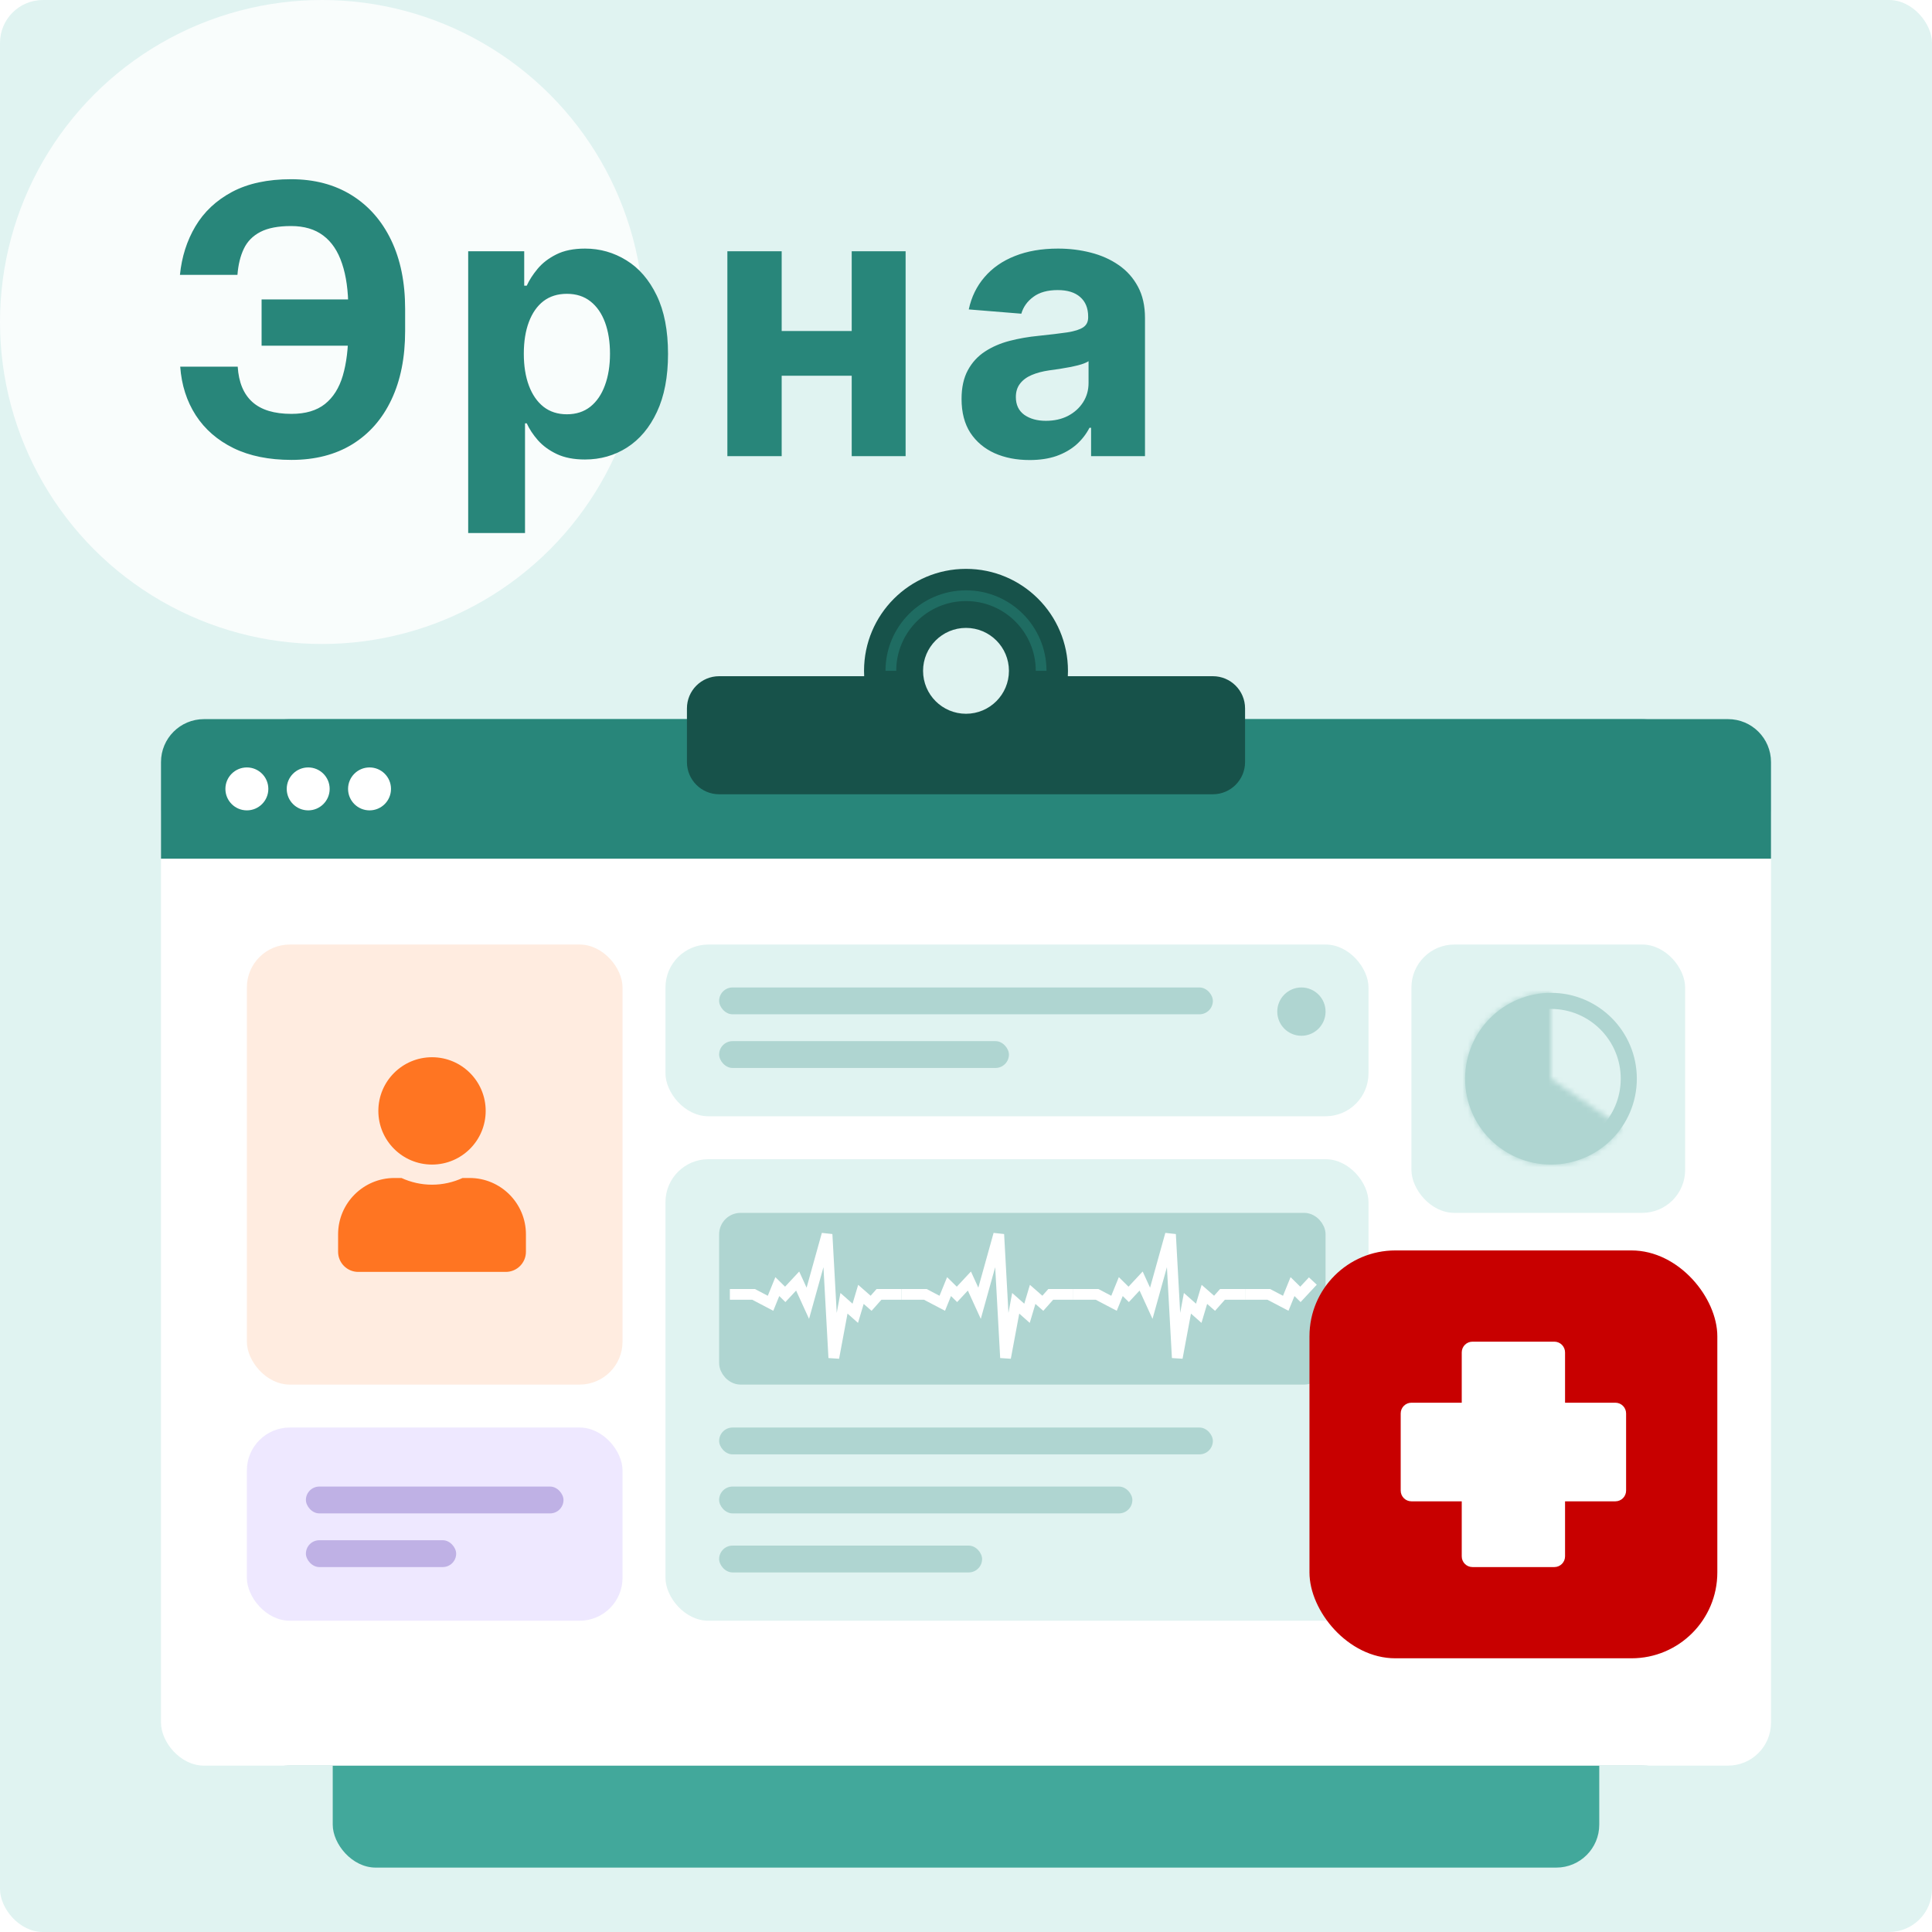 <svg width="360" height="360" viewBox="0 0 360 360" fill="none" xmlns="http://www.w3.org/2000/svg">
<g clip-path="url(#clip0_4155_4168)">
<rect width="360" height="360" rx="8" fill="#E0F3F1"/>
<g filter="url(#filter0_f_4155_4168)">
<circle cx="60" cy="60" r="60" fill="white" fill-opacity="0.8"/>
</g>
<g filter="url(#filter1_d_4155_4168)">
<rect x="62" y="143" width="236" height="195" rx="8" fill="#42A89B"/>
</g>
<rect x="46" y="134" width="268" height="195" rx="8" fill="#62B9AE"/>
<g filter="url(#filter2_d_4155_4168)">
<rect x="30" y="134" width="300" height="185" rx="8" fill="white"/>
</g>
<path d="M30 142C30 137.582 33.582 134 38 134H322C326.418 134 330 137.582 330 142V160H30V142Z" fill="#28867A"/>
<circle cx="46" cy="147" r="4" fill="white"/>
<circle cx="57.428" cy="147" r="4" fill="white"/>
<circle cx="68.857" cy="147" r="4" fill="white"/>
<path fill-rule="evenodd" clip-rule="evenodd" d="M199 125C199 125.335 198.991 125.669 198.974 126H226C229.314 126 232 128.686 232 132V142C232 145.314 229.314 148 226 148H134C130.686 148 128 145.314 128 142V132C128 128.686 130.686 126 134 126H161.026C161.009 125.669 161 125.335 161 125C161 114.507 169.507 106 180 106C190.493 106 199 114.507 199 125ZM180 133C184.418 133 188 129.418 188 125C188 120.582 184.418 117 180 117C175.582 117 172 120.582 172 125C172 129.418 175.582 133 180 133Z" fill="#17524A"/>
<path d="M194 125C194 117.268 187.732 111 180 111C172.268 111 166 117.268 166 125" stroke="#28867A" stroke-opacity="0.5" stroke-width="2"/>
<rect x="46" y="176" width="70" height="82" rx="8" fill="#FFECE0"/>
<rect x="263" y="176" width="51" height="50" rx="8" fill="#E0F3F1"/>
<rect x="124" y="176" width="131" height="32" rx="8" fill="#E0F3F1"/>
<rect x="124" y="216" width="131" height="86" rx="8" fill="#E0F3F1"/>
<rect x="46" y="266" width="70" height="36" rx="8" fill="#EEE8FF"/>
<rect x="57" y="277" width="48" height="5" rx="2.5" fill="#BFB1E5"/>
<rect x="134" y="184" width="92" height="5" rx="2.5" fill="#AFD5D1"/>
<rect x="134" y="266" width="92" height="5" rx="2.5" fill="#AFD5D1"/>
<rect x="57" y="287" width="28" height="5" rx="2.5" fill="#BFB1E5"/>
<rect x="134" y="194" width="54" height="5" rx="2.5" fill="#AFD5D1"/>
<rect x="134" y="277" width="77" height="5" rx="2.5" fill="#AFD5D1"/>
<rect x="134" y="288" width="49" height="5" rx="2.5" fill="#AFD5D1"/>
<rect x="135.5" y="227.5" width="110" height="29" rx="2.5" fill="#AFD5D1" stroke="#AFD5D1" stroke-width="3"/>
<path d="M136 241.189H140.421L143.579 242.847L144.842 239.739L146.316 241.189L148.632 238.703L150.526 242.847L154.105 230L155.368 253L157.263 242.847L159.368 244.712L160.421 241.189L162.316 242.847L163.789 241.189H168" stroke="white" stroke-width="2"/>
<path d="M168 241.189H172.421L175.579 242.847L176.842 239.739L178.316 241.189L180.632 238.703L182.526 242.847L186.105 230L187.368 253L189.263 242.847L191.368 244.712L192.421 241.189L194.316 242.847L195.789 241.189H200" stroke="white" stroke-width="2"/>
<path d="M200 241.189H204.421L207.579 242.847L208.842 239.739L210.316 241.189L212.632 238.703L214.526 242.847L218.105 230L219.368 253L221.263 242.847L223.368 244.712L224.421 241.189L226.316 242.847L227.789 241.189H232" stroke="white" stroke-width="2"/>
<path d="M232 241.19H236.421L239.579 242.847L240.842 239.739L242.316 241.19L244.632 238.703" stroke="white" stroke-width="2"/>
<path d="M80.5 217C86.023 217 90.5 212.523 90.5 207C90.5 201.477 86.023 197 80.5 197C74.977 197 70.5 201.477 70.5 207C70.5 212.523 74.977 217 80.5 217ZM87.5 219.5H86.195C84.461 220.297 82.531 220.75 80.5 220.75C78.469 220.75 76.547 220.297 74.805 219.5H73.5C67.703 219.5 63 224.203 63 230V233.25C63 235.32 64.68 237 66.75 237H94.25C96.32 237 98 235.32 98 233.25V230C98 224.203 93.297 219.5 87.5 219.5Z" fill="#FF7522"/>
<circle cx="242.5" cy="188.5" r="4.5" fill="#AFD5D1"/>
<mask id="path-31-inside-1_4155_4168" fill="white">
<path d="M289 185C286.244 185 283.534 185.712 281.134 187.067C278.733 188.422 276.724 190.375 275.3 192.735C273.876 195.095 273.086 197.783 273.007 200.538C272.927 203.293 273.561 206.023 274.846 208.461C276.131 210.899 278.025 212.964 280.343 214.456C282.661 215.947 285.325 216.814 288.077 216.973C290.829 217.132 293.575 216.578 296.049 215.363C298.524 214.149 300.642 212.316 302.2 210.042L289 201L289 185Z"/>
</mask>
<path d="M289 185C286.244 185 283.534 185.712 281.134 187.067C278.733 188.422 276.724 190.375 275.3 192.735C273.876 195.095 273.086 197.783 273.007 200.538C272.927 203.293 273.561 206.023 274.846 208.461C276.131 210.899 278.025 212.964 280.343 214.456C282.661 215.947 285.325 216.814 288.077 216.973C290.829 217.132 293.575 216.578 296.049 215.363C298.524 214.149 300.642 212.316 302.2 210.042L289 201L289 185Z" fill="#AFD5D1" stroke="#AFD5D1" stroke-width="6" mask="url(#path-31-inside-1_4155_4168)"/>
<circle cx="289" cy="201" r="14.5" transform="rotate(-90 289 201)" stroke="#AFD5D1" stroke-width="3"/>
<rect x="244" y="233" width="76" height="76" rx="16" fill="#C80000"/>
<path fill-rule="evenodd" clip-rule="evenodd" d="M274.375 250C273.27 250 272.375 250.895 272.375 252V261.375H263C261.895 261.375 261 262.271 261 263.375V277.75C261 278.855 261.895 279.75 263 279.75H272.375V290C272.375 291.105 273.27 292 274.375 292H289.625C290.73 292 291.625 291.105 291.625 290V279.75H301C302.105 279.75 303 278.855 303 277.75V263.375C303 262.271 302.105 261.375 301 261.375H291.625V252C291.625 250.895 290.73 250 289.625 250H274.375Z" fill="white"/>
<path d="M70.692 55.792V64.418H48.743V55.792H70.692ZM33.58 68.32H44.293C44.476 71.237 45.387 73.433 47.028 74.908C48.668 76.383 51.096 77.12 54.311 77.12C56.929 77.12 59.009 76.507 60.55 75.281C62.092 74.054 63.202 72.289 63.881 69.986C64.561 67.666 64.901 64.89 64.901 61.658V57.532C64.901 54.201 64.511 51.392 63.732 49.105C62.97 46.802 61.802 45.062 60.227 43.885C58.669 42.708 56.673 42.12 54.236 42.12C51.834 42.12 49.928 42.485 48.519 43.214C47.111 43.943 46.083 44.987 45.437 46.346C44.791 47.688 44.393 49.312 44.244 51.218H33.53C33.861 47.87 34.822 44.854 36.413 42.17C38.021 39.468 40.3 37.331 43.249 35.756C46.216 34.182 49.878 33.395 54.236 33.395C58.562 33.395 62.315 34.381 65.497 36.353C68.679 38.325 71.14 41.117 72.88 44.73C74.62 48.343 75.49 52.618 75.49 57.557V61.683C75.49 66.622 74.637 70.889 72.93 74.485C71.239 78.065 68.812 80.832 65.646 82.788C62.481 84.727 58.703 85.696 54.311 85.696C50.118 85.696 46.522 84.967 43.523 83.508C40.523 82.034 38.178 79.995 36.488 77.394C34.798 74.775 33.828 71.751 33.58 68.32ZM87.24 99.318V46.818H97.68V53.231H98.152C98.616 52.204 99.287 51.16 100.166 50.099C101.061 49.022 102.221 48.127 103.646 47.415C105.088 46.686 106.877 46.321 109.015 46.321C111.799 46.321 114.368 47.05 116.721 48.508C119.074 49.95 120.955 52.13 122.364 55.046C123.772 57.946 124.477 61.584 124.477 65.959C124.477 70.218 123.789 73.814 122.414 76.747C121.055 79.664 119.199 81.876 116.845 83.384C114.509 84.876 111.89 85.621 108.99 85.621C106.935 85.621 105.187 85.282 103.745 84.602C102.32 83.923 101.152 83.069 100.24 82.042C99.329 80.998 98.633 79.945 98.152 78.885H97.829V99.318H87.24ZM97.605 65.909C97.605 68.179 97.92 70.16 98.55 71.85C99.18 73.54 100.091 74.858 101.284 75.803C102.477 76.731 103.927 77.195 105.634 77.195C107.358 77.195 108.816 76.722 110.009 75.778C111.203 74.817 112.106 73.491 112.719 71.8C113.349 70.094 113.664 68.13 113.664 65.909C113.664 63.705 113.357 61.766 112.744 60.092C112.131 58.419 111.227 57.109 110.034 56.165C108.841 55.22 107.374 54.748 105.634 54.748C103.911 54.748 102.453 55.204 101.259 56.115C100.083 57.026 99.18 58.319 98.55 59.993C97.92 61.667 97.605 63.639 97.605 65.909ZM162.11 61.683V70.011H142.173V61.683H162.11ZM145.654 46.818V85H135.536V46.818H145.654ZM168.747 46.818V85H158.704V46.818H168.747ZM191.85 85.721C189.414 85.721 187.243 85.298 185.337 84.453C183.431 83.591 181.923 82.324 180.813 80.65C179.719 78.96 179.172 76.855 179.172 74.336C179.172 72.215 179.562 70.433 180.341 68.992C181.12 67.55 182.18 66.39 183.523 65.511C184.865 64.633 186.39 63.97 188.096 63.523C189.82 63.075 191.626 62.76 193.515 62.578C195.736 62.346 197.526 62.131 198.885 61.932C200.244 61.716 201.23 61.401 201.843 60.987C202.456 60.573 202.763 59.96 202.763 59.148V58.999C202.763 57.424 202.265 56.206 201.271 55.344C200.293 54.483 198.901 54.052 197.095 54.052C195.189 54.052 193.673 54.474 192.546 55.32C191.419 56.148 190.673 57.192 190.309 58.452L180.515 57.656C181.012 55.336 181.99 53.331 183.448 51.641C184.906 49.934 186.787 48.624 189.091 47.713C191.411 46.785 194.095 46.321 197.145 46.321C199.266 46.321 201.296 46.57 203.235 47.067C205.19 47.564 206.922 48.334 208.43 49.379C209.955 50.423 211.156 51.765 212.035 53.406C212.913 55.03 213.352 56.977 213.352 59.247V85H203.309V79.705H203.011C202.398 80.898 201.578 81.951 200.55 82.862C199.523 83.757 198.288 84.461 196.846 84.975C195.405 85.472 193.739 85.721 191.85 85.721ZM194.883 78.413C196.44 78.413 197.816 78.106 199.009 77.493C200.202 76.863 201.139 76.018 201.818 74.957C202.497 73.897 202.837 72.695 202.837 71.353V67.301C202.506 67.517 202.05 67.715 201.47 67.898C200.907 68.063 200.269 68.221 199.556 68.37C198.843 68.503 198.131 68.627 197.418 68.743C196.706 68.842 196.059 68.933 195.479 69.016C194.236 69.199 193.151 69.489 192.223 69.886C191.295 70.284 190.574 70.823 190.06 71.502C189.546 72.165 189.29 72.994 189.29 73.988C189.29 75.43 189.812 76.532 190.856 77.294C191.916 78.04 193.259 78.413 194.883 78.413Z" fill="#28867A"/>
</g>
<defs>
<filter id="filter0_f_4155_4168" x="-64" y="-64" width="248" height="248" filterUnits="userSpaceOnUse" color-interpolation-filters="sRGB">
<feFlood flood-opacity="0" result="BackgroundImageFix"/>
<feBlend mode="normal" in="SourceGraphic" in2="BackgroundImageFix" result="shape"/>
<feGaussianBlur stdDeviation="32" result="effect1_foregroundBlur_4155_4168"/>
</filter>
<filter id="filter1_d_4155_4168" x="32" y="123" width="296" height="255" filterUnits="userSpaceOnUse" color-interpolation-filters="sRGB">
<feFlood flood-opacity="0" result="BackgroundImageFix"/>
<feColorMatrix in="SourceAlpha" type="matrix" values="0 0 0 0 0 0 0 0 0 0 0 0 0 0 0 0 0 0 127 0" result="hardAlpha"/>
<feOffset dy="10"/>
<feGaussianBlur stdDeviation="15"/>
<feComposite in2="hardAlpha" operator="out"/>
<feColorMatrix type="matrix" values="0 0 0 0 0.751 0 0 0 0 0.92 0 0 0 0 0.902 0 0 0 1 0"/>
<feBlend mode="normal" in2="BackgroundImageFix" result="effect1_dropShadow_4155_4168"/>
<feBlend mode="normal" in="SourceGraphic" in2="effect1_dropShadow_4155_4168" result="shape"/>
</filter>
<filter id="filter2_d_4155_4168" x="0" y="114" width="360" height="245" filterUnits="userSpaceOnUse" color-interpolation-filters="sRGB">
<feFlood flood-opacity="0" result="BackgroundImageFix"/>
<feColorMatrix in="SourceAlpha" type="matrix" values="0 0 0 0 0 0 0 0 0 0 0 0 0 0 0 0 0 0 127 0" result="hardAlpha"/>
<feOffset dy="10"/>
<feGaussianBlur stdDeviation="15"/>
<feComposite in2="hardAlpha" operator="out"/>
<feColorMatrix type="matrix" values="0 0 0 0 0.751 0 0 0 0 0.92 0 0 0 0 0.902 0 0 0 1 0"/>
<feBlend mode="normal" in2="BackgroundImageFix" result="effect1_dropShadow_4155_4168"/>
<feBlend mode="normal" in="SourceGraphic" in2="effect1_dropShadow_4155_4168" result="shape"/>
</filter>
<clipPath id="clip0_4155_4168">
<rect width="360" height="360" rx="8" fill="white"/>
</clipPath>
</defs>
</svg>
